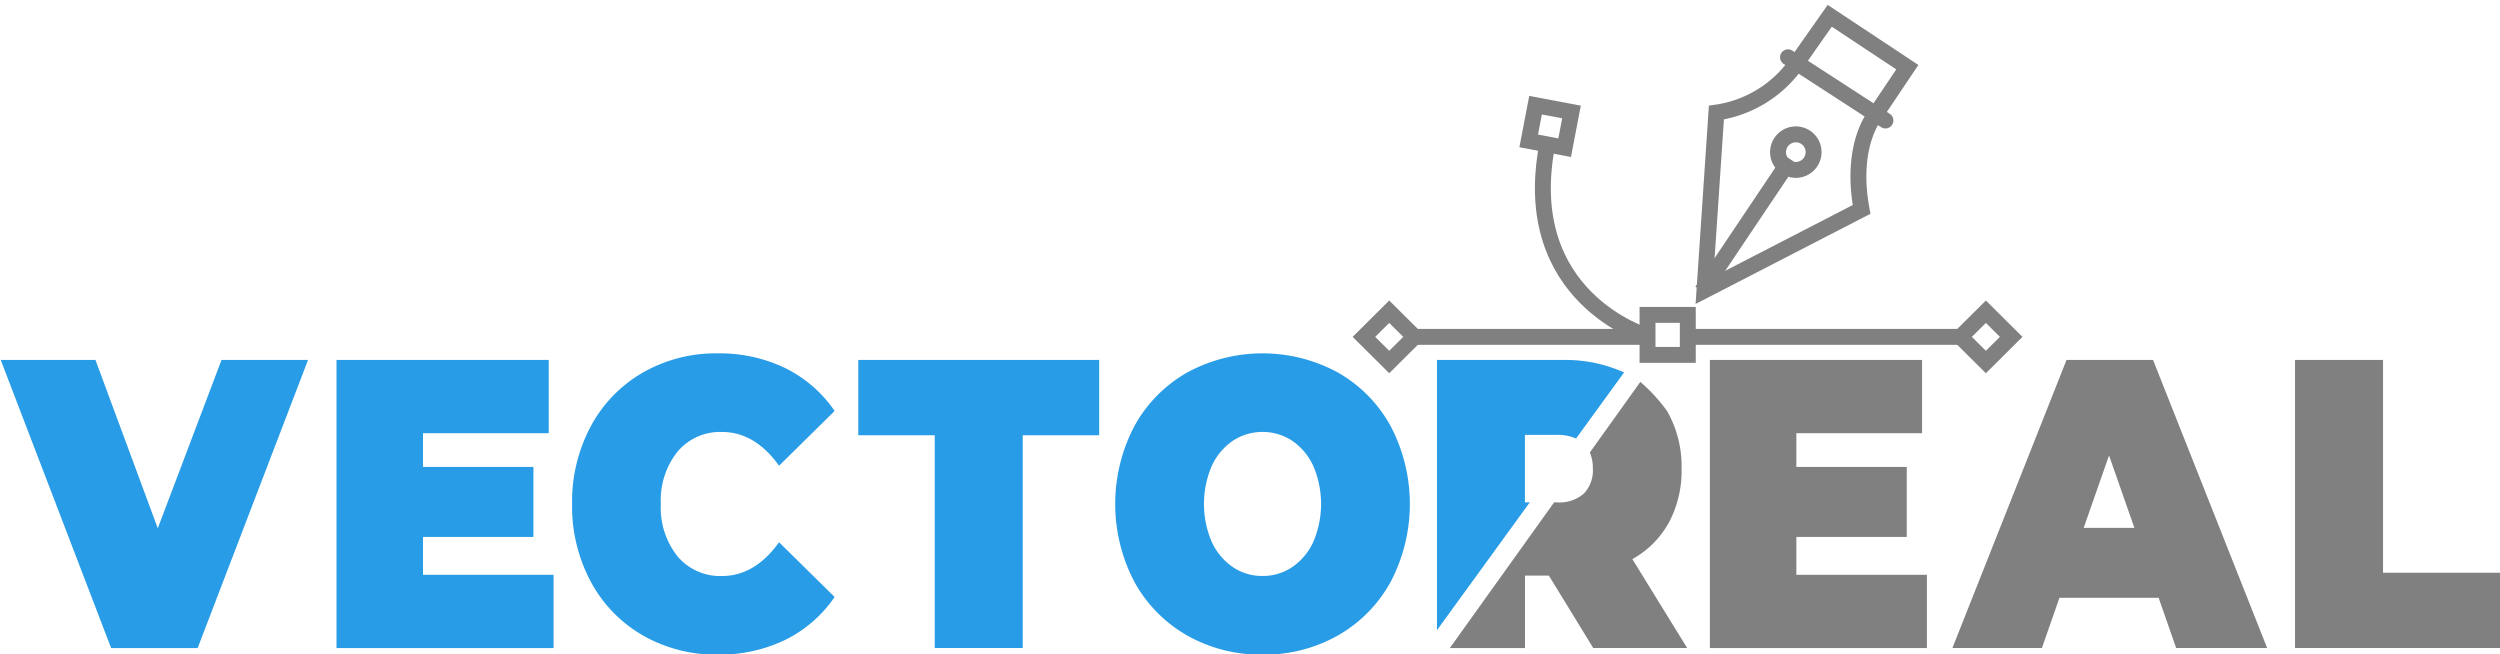 <svg id="Group_Light" data-name="Group Light" xmlns="http://www.w3.org/2000/svg" width="302" height="79" viewBox="0 0 302 79">
<defs>
    <style>
      .cls-1 {
        fill: #289ce7;
      }

      .cls-1, .cls-2, .cls-3, .cls-4, .cls-5 {
        fill-rule: evenodd;
      }

      .cls-2 {
        fill: gray;
      }

      .cls-3, .cls-4, .cls-5 {
        fill: none;
        stroke: gray;
        stroke-width: 1.922px;
      }

      .cls-3 {
        stroke-linecap: square;
      }

      .cls-4 {
        stroke-linecap: round;
      }
    </style>
  </defs>
  <path id="VECTOREAL_text_blue" data-name="VECTOREAL text blue" class="cls-1" d="M26.759,43.483l-7.7,20.333L11.531,43.483H0.088l13.336,34.8H23.876l13.336-34.8H26.759ZM51.1,69.433V64.86H64.438V56.408H51.1V52.332H66.286V43.483H40.65v34.8H66.871V69.433H51.1Zm35.577,9.644a18.2,18.2,0,0,0,8.2-1.79,15.558,15.558,0,0,0,5.947-5.17l-6.713-6.612q-2.929,4.077-6.893,4.076a6.717,6.717,0,0,1-5.361-2.361,9.4,9.4,0,0,1-2.027-6.339,9.4,9.4,0,0,1,2.027-6.338,6.719,6.719,0,0,1,5.361-2.361q3.964,0,6.893,4.076l6.713-6.612a15.565,15.565,0,0,0-5.947-5.17,18.2,18.2,0,0,0-8.2-1.79A17.711,17.711,0,0,0,77.669,45a16.4,16.4,0,0,0-6.285,6.463,19.275,19.275,0,0,0-2.275,9.421A19.271,19.271,0,0,0,71.384,70.3a16.394,16.394,0,0,0,6.285,6.463,17.711,17.711,0,0,0,9.011,2.312h0Zm26.236-.8h10.633V52.58h9.236v-9.1h-29.1v9.1h9.236v25.7Zm39.6,0.8a17.987,17.987,0,0,0,9.146-2.337,16.633,16.633,0,0,0,6.352-6.488,20.256,20.256,0,0,0,0-18.742,16.643,16.643,0,0,0-6.352-6.488,19.069,19.069,0,0,0-18.292,0,16.65,16.65,0,0,0-6.352,6.488,20.256,20.256,0,0,0,0,18.742,16.64,16.64,0,0,0,6.352,6.488,17.987,17.987,0,0,0,9.146,2.337h0Zm0-9.5a6.3,6.3,0,0,1-3.582-1.069,7.411,7.411,0,0,1-2.545-3.032,11.65,11.65,0,0,1,0-9.2,7.421,7.421,0,0,1,2.545-3.033,6.537,6.537,0,0,1,7.164,0,7.414,7.414,0,0,1,2.545,3.033,11.65,11.65,0,0,1,0,9.2,7.4,7.4,0,0,1-2.545,3.032,6.3,6.3,0,0,1-3.582,1.069h0Zm37.873-16.6a5.431,5.431,0,0,0-2.3-.448h-3.875v8.153H184.8L173.587,76.125V43.483H188.77a17.213,17.213,0,0,1,7.417,1.51Z"/>
  <path id="VECTOREAL_text_gray" data-name="VECTOREAL text gray" class="cls-2" d="M277.239,78.282v-34.8h10.632v25.7h14.237v9.1H277.239Zm-16.475-6.065H248.78l-2.117,6.065H235.85l13.786-34.8h10.453l13.786,34.8H262.882Zm-5.992-17.2-3.063,8.75h6.127ZM206.551,43.483h25.635v8.849H217v4.077h13.336V64.86H217v4.574h15.769v8.849H206.551v-34.8Zm-14.087,34.8-5.361-8.75h-2.884v8.75h-9.08l12.6-17.6h0.354a4.435,4.435,0,0,0,3.244-1.069,4.038,4.038,0,0,0,1.081-3.008,4.852,4.852,0,0,0-.365-1.947l6.1-8.527a20.477,20.477,0,0,1,3.226,3.514,13.462,13.462,0,0,1,1.757,6.96,13.3,13.3,0,0,1-1.532,6.512,11.287,11.287,0,0,1-4.415,4.424l6.623,10.738H192.464Z"/>
  <g id="pen_copy" data-name="pen copy">
    <path id="pen_outline" data-name="pen outline" class="cls-3" d="M221.034,1.909l9.37,6.205-3.844,5.728s-3.123,3.58-1.682,11.456L205.9,35.085,207.34,13.6A14.307,14.307,0,0,0,217.19,7.4C217.3,7.21,221.034,1.909,221.034,1.909Z"/>
    <path id="pen_inside" data-name="pen inside" class="cls-3" d="M206.138,34.369l9.611-14.32m1.2-3.819a2.148,2.148,0,1,1-2.162,2.148A2.155,2.155,0,0,1,216.95,16.23Z"/>
    <path id="pen_base" data-name="pen base" class="cls-4" d="M215.989,6.921l11.772,7.637"/>
  </g>
  <g id="vector_shapes" data-name="vector shapes">
    <path class="cls-3" d="M199.021,38.038h4.865v4.833h-4.865V38.038Z"/>
    <path id="Rectangle_1_copy" data-name="Rectangle 1 copy" class="cls-3" d="M239.894,37.656l3.058,3.038-3.058,3.038-3.058-3.038Z"/>
    <path id="Rectangle_1_copy_2" data-name="Rectangle 1 copy 2" class="cls-3" d="M167.818,37.656l3.058,3.038-3.058,3.038-3.058-3.038Z"/>
    <path id="Rectangle_1_copy_3" data-name="Rectangle 1 copy 3" class="cls-3" d="M185.493,12.708l4.343,0.82-0.826,4.314-4.343-.82Z"/>
    <path class="cls-5" d="M170.581,40.693h28.35"/>
    <path id="Shape_1_copy" data-name="Shape 1 copy" class="cls-5" d="M203.976,40.693h33.4"/>
    <path class="cls-5" d="M198.931,40.574s-15.617-4.614-12.013-23.151"/>
  </g>
</svg>
